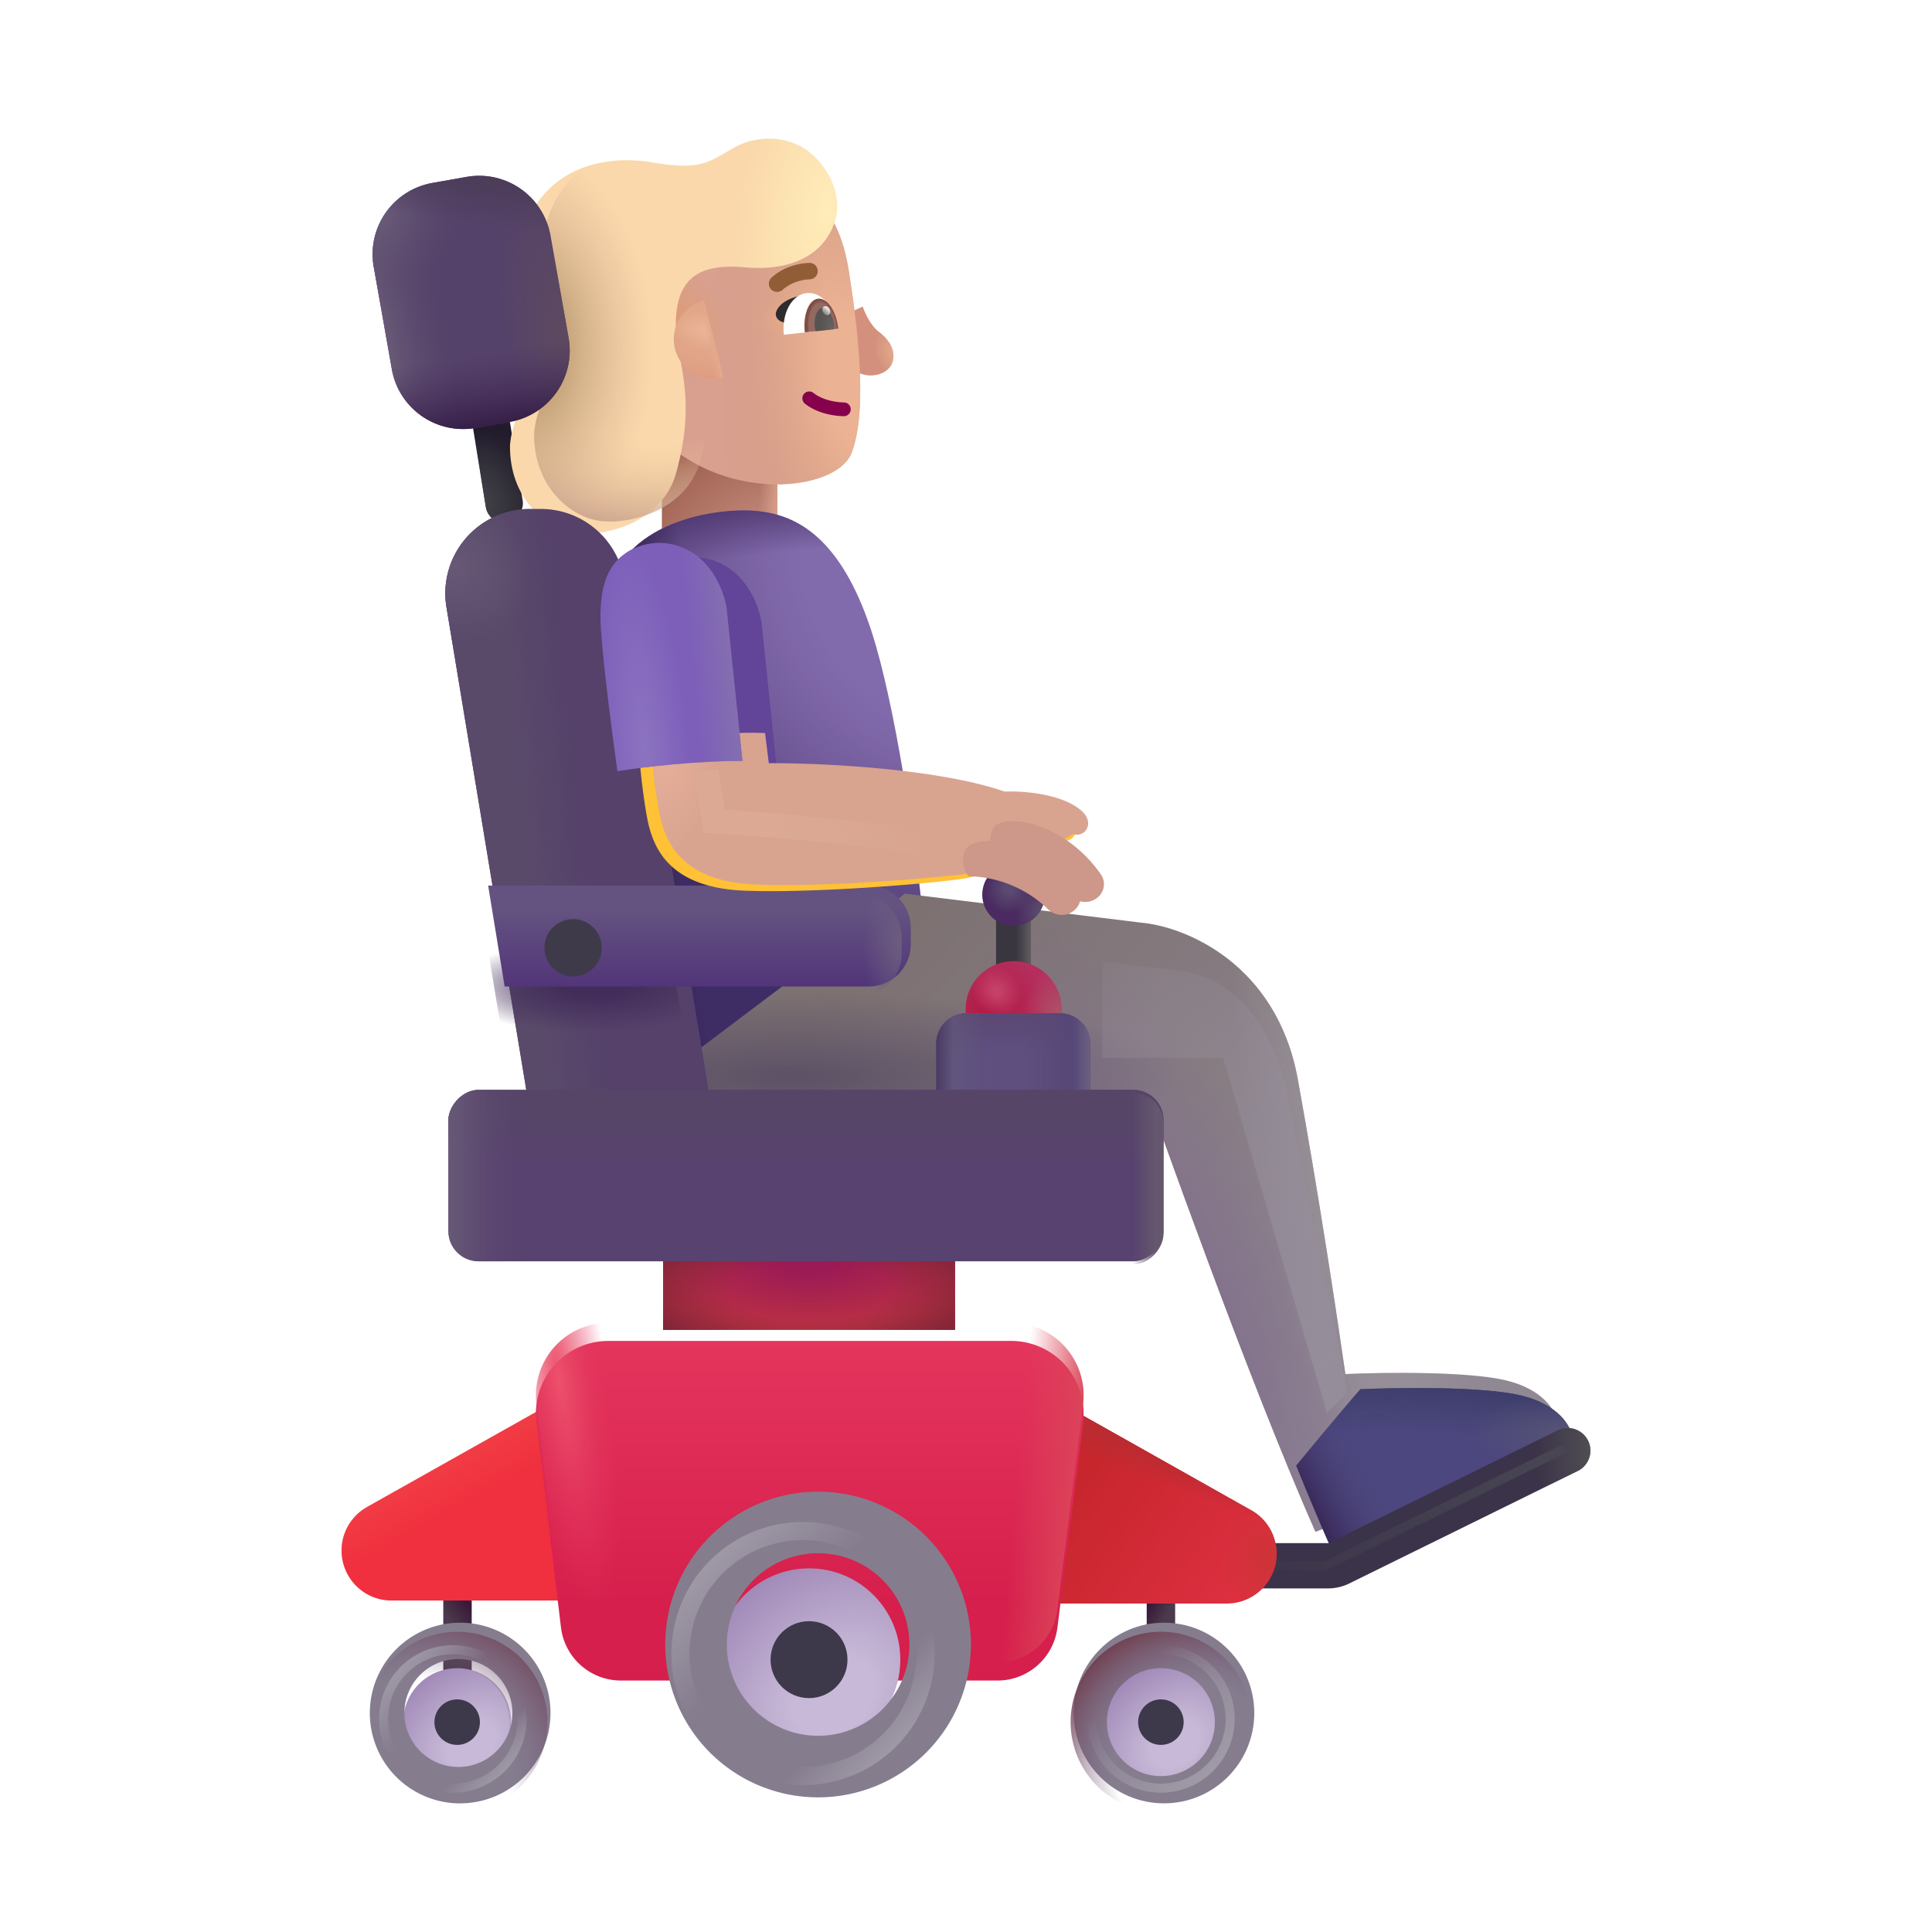 <svg xmlns="http://www.w3.org/2000/svg" width="1em" height="1em" viewBox="0 0 32 32"><g fill="none"><path fill="url(#IconifyId195ac99e25a590abd207595)" d="M0 0h1.914v2.752H0z" transform="matrix(-1 0 0 1 12.877 6.964)"/><path fill="url(#IconifyId195ac99e25a590abd207640)" d="M0 0h1.914v2.752H0z" transform="matrix(-1 0 0 1 12.877 6.964)"/><path fill="#826BAD" d="m15.27 15.027l-3.793 3.118l-1.44-8.172c.197-1.362 1.876-1.576 2.518-1.507c.643.068 1.37.437 1.876 1.978c.405 1.234.728 3.57.84 4.583"/><path fill="url(#IconifyId195ac99e25a590abd207596)" d="m15.27 15.027l-3.793 3.118l-1.44-8.172c.197-1.362 1.876-1.576 2.518-1.507c.643.068 1.37.437 1.876 1.978c.405 1.234.728 3.57.84 4.583"/><path fill="url(#IconifyId195ac99e25a590abd207597)" d="m15.27 15.027l-3.793 3.118l-1.44-8.172c.197-1.362 1.876-1.576 2.518-1.507c.643.068 1.37.437 1.876 1.978c.405 1.234.728 3.57.84 4.583"/><path fill="url(#IconifyId195ac99e25a590abd207641)" d="m15.27 15.027l-3.793 3.118l-1.44-8.172c.197-1.362 1.876-1.576 2.518-1.507c.643.068 1.37.437 1.876 1.978c.405 1.234.728 3.57.84 4.583"/><path fill="url(#IconifyId195ac99e25a590abd207598)" d="m15.27 15.027l-3.793 3.118l-1.44-8.172c.197-1.362 1.876-1.576 2.518-1.507c.643.068 1.37.437 1.876 1.978c.405 1.234.728 3.57.84 4.583"/><g filter="url(#IconifyId195ac99e25a590abd207674)"><path fill="url(#IconifyId195ac99e25a590abd207642)" d="m19.15 15.532l-3.913-.48l-4.531 3.426h8.582s1.636 4.634 2.75 7.144c1.096-.411 4-1.833 4-1.833c-.02-.163-.218-.526-.849-.677c-.63-.15-2.032-.131-2.655-.103c-.117-.825-.438-2.956-.788-4.882s-1.876-2.532-2.595-2.595"/><path fill="url(#IconifyId195ac99e25a590abd207599)" d="m19.15 15.532l-3.913-.48l-4.531 3.426h8.582s1.636 4.634 2.75 7.144c1.096-.411 4-1.833 4-1.833c-.02-.163-.218-.526-.849-.677c-.63-.15-2.032-.131-2.655-.103c-.117-.825-.438-2.956-.788-4.882s-1.876-2.532-2.595-2.595"/><path fill="url(#IconifyId195ac99e25a590abd207600)" d="m19.15 15.532l-3.913-.48l-4.531 3.426h8.582s1.636 4.634 2.75 7.144c1.096-.411 4-1.833 4-1.833c-.02-.163-.218-.526-.849-.677c-.63-.15-2.032-.131-2.655-.103c-.117-.825-.438-2.956-.788-4.882s-1.876-2.532-2.595-2.595"/><path fill="url(#IconifyId195ac99e25a590abd207601)" d="m19.15 15.532l-3.913-.48l-4.531 3.426h8.582s1.636 4.634 2.75 7.144c1.096-.411 4-1.833 4-1.833c-.02-.163-.218-.526-.849-.677c-.63-.15-2.032-.131-2.655-.103c-.117-.825-.438-2.956-.788-4.882s-1.876-2.532-2.595-2.595"/></g><path fill="#4C477E" d="M21.47 24.277c.196.484.389.942.567 1.345c1.097-.411 4-1.833 4-1.833c-.02-.163-.217-.526-.848-.677c-.63-.15-2.032-.131-2.655-.102c0-.006-.48.55-1.065 1.266"/><path fill="url(#IconifyId195ac99e25a590abd207602)" d="M21.47 24.277c.196.484.389.942.567 1.345c1.097-.411 4-1.833 4-1.833c-.02-.163-.217-.526-.848-.677c-.63-.15-2.032-.131-2.655-.102c0-.006-.48.55-1.065 1.266"/><path fill="url(#IconifyId195ac99e25a590abd207643)" d="M21.47 24.277c.196.484.389.942.567 1.345c1.097-.411 4-1.833 4-1.833c-.02-.163-.217-.526-.848-.677c-.63-.15-2.032-.131-2.655-.102c0-.006-.48.55-1.065 1.266"/><path fill="url(#IconifyId195ac99e25a590abd207603)" d="M21.47 24.277c.196.484.389.942.567 1.345c1.097-.411 4-1.833 4-1.833c-.02-.163-.217-.526-.848-.677c-.63-.15-2.032-.131-2.655-.102c0-.006-.48.55-1.065 1.266"/><path fill="url(#IconifyId195ac99e25a590abd207644)" d="M0 0h.578v1.285H0z" transform="matrix(-1 0 0 1 17.076 15.129)"/><path fill="url(#IconifyId195ac99e25a590abd207645)" d="M0 0h.471v1.492H0z" transform="matrix(-1 0 0 1 7.813 26.32)"/><path fill="url(#IconifyId195ac99e25a590abd207646)" d="M0 0h.471v1.492H0z" transform="matrix(-1 0 0 1 19.464 26.32)"/><g filter="url(#IconifyId195ac99e25a590abd207675)"><path fill="#3B3349" fill-rule="evenodd" d="M26.303 23.862a.375.375 0 0 0-.502-.171l-3.788 1.865l-.01.003h-1.427a.375.375 0 0 0 0 .75h1.426a.8.8 0 0 0 .343-.08l3.787-1.865a.375.375 0 0 0 .171-.502" clip-rule="evenodd"/><path fill="url(#IconifyId195ac99e25a590abd207604)" fill-rule="evenodd" d="M26.303 23.862a.375.375 0 0 0-.502-.171l-3.788 1.865l-.01.003h-1.427a.375.375 0 0 0 0 .75h1.426a.8.8 0 0 0 .343-.08l3.787-1.865a.375.375 0 0 0 .171-.502" clip-rule="evenodd"/></g><g filter="url(#IconifyId195ac99e25a590abd207676)"><path stroke="url(#IconifyId195ac99e25a590abd207647)" stroke-linecap="round" stroke-width=".15" d="m25.842 24.027l-3.89 1.907h-1.227"/></g><circle cx=".794" cy=".794" r=".794" fill="url(#IconifyId195ac99e25a590abd207605)" transform="matrix(-1 0 0 1 17.582 15.92)"/><circle cx=".794" cy=".794" r=".794" fill="url(#IconifyId195ac99e25a590abd207606)" transform="matrix(-1 0 0 1 17.582 15.92)"/><circle cx=".794" cy=".794" r=".794" fill="url(#IconifyId195ac99e25a590abd207607)" transform="matrix(-1 0 0 1 17.582 15.92)"/><circle cx=".518" cy=".518" r=".518" fill="#4A2A60" transform="matrix(-1 0 0 1 17.305 14.3)"/><circle cx=".518" cy=".518" r=".518" fill="url(#IconifyId195ac99e25a590abd207608)" transform="matrix(-1 0 0 1 17.305 14.3)"/><circle cx=".518" cy=".518" r=".518" fill="url(#IconifyId195ac99e25a590abd207609)" transform="matrix(-1 0 0 1 17.305 14.3)"/><g filter="url(#IconifyId195ac99e25a590abd207677)"><path fill="url(#IconifyId195ac99e25a590abd207648)" d="m20.72 25.161l-3.058-1.72l-.961 3.269h3.62a.827.827 0 0 0 .4-1.549"/><path fill="url(#IconifyId195ac99e25a590abd207610)" d="m20.72 25.161l-3.058-1.72l-.961 3.269h3.62a.827.827 0 0 0 .4-1.549"/><path fill="url(#IconifyId195ac99e25a590abd207649)" d="m20.72 25.161l-3.058-1.72l-.961 3.269h3.62a.827.827 0 0 0 .4-1.549"/></g><g filter="url(#IconifyId195ac99e25a590abd207678)"><path fill="#F0303E" d="m6.08 25.161l3.059-1.72l1.054 3.269H6.48a.827.827 0 0 1-.399-1.549"/><path fill="url(#IconifyId195ac99e25a590abd207650)" d="m6.08 25.161l3.059-1.72l1.054 3.269H6.48a.827.827 0 0 1-.399-1.549"/></g><path fill="#5E4F7F" d="M18.056 17.283a.5.5 0 0 0-.5-.5h-1.549a.5.5 0 0 0-.5.5v.82h2.548z"/><path fill="url(#IconifyId195ac99e25a590abd207651)" d="M18.056 17.283a.5.5 0 0 0-.5-.5h-1.549a.5.5 0 0 0-.5.5v.82h2.548z"/><path fill="url(#IconifyId195ac99e25a590abd207652)" d="M18.056 17.283a.5.5 0 0 0-.5-.5h-1.549a.5.5 0 0 0-.5.5v.82h2.548z"/><path fill="url(#IconifyId195ac99e25a590abd207653)" d="M18.056 17.283a.5.5 0 0 0-.5-.5h-1.549a.5.5 0 0 0-.5.5v.82h2.548z"/><path fill="url(#IconifyId195ac99e25a590abd207654)" d="M18.056 17.283a.5.5 0 0 0-.5-.5h-1.549a.5.5 0 0 0-.5.5v.82h2.548z"/><path fill="url(#IconifyId195ac99e25a590abd207655)" d="M18.056 17.283a.5.5 0 0 0-.5-.5h-1.549a.5.5 0 0 0-.5.5v.82h2.548z"/><rect width=".619" height="2.008" fill="url(#IconifyId195ac99e25a590abd207656)" rx=".31" transform="scale(-1 1)rotate(9.205 -45.333 -48.777)"/><rect width=".619" height="2.008" fill="url(#IconifyId195ac99e25a590abd207611)" rx=".31" transform="scale(-1 1)rotate(9.205 -45.333 -48.777)"/><path fill="url(#IconifyId195ac99e25a590abd207612)" d="M0 0h4.836v1.273H0z" transform="matrix(-1 0 0 1 15.819 20.754)"/><path fill="url(#IconifyId195ac99e25a590abd207613)" d="M0 0h4.836v1.273H0z" transform="matrix(-1 0 0 1 15.819 20.754)"/><path fill="url(#IconifyId195ac99e25a590abd207614)" d="M14.564 5.502c-.156-.117-.247-.344-.275-.424l-.175.08l.111 1.017c.208.102.496.02.558-.175c.053-.167-.024-.351-.219-.498"/><g filter="url(#IconifyId195ac99e25a590abd207679)"><path fill="url(#IconifyId195ac99e25a590abd207657)" d="M14.257 4.678c-.114-.721-.387-1.045-.509-1.135l-3.375.37l.256 2.867c.993 1.833 3.395 1.654 3.676.92c.281-.732.084-2.188-.048-3.022"/><path fill="url(#IconifyId195ac99e25a590abd207615)" d="M14.257 4.678c-.114-.721-.387-1.045-.509-1.135l-3.375.37l.256 2.867c.993 1.833 3.395 1.654 3.676.92c.281-.732.084-2.188-.048-3.022"/><path fill="url(#IconifyId195ac99e25a590abd207616)" d="M14.257 4.678c-.114-.721-.387-1.045-.509-1.135l-3.375.37l.256 2.867c.993 1.833 3.395 1.654 3.676.92c.281-.732.084-2.188-.048-3.022"/><path fill="url(#IconifyId195ac99e25a590abd207617)" d="M14.257 4.678c-.114-.721-.387-1.045-.509-1.135l-3.375.37l.256 2.867c.993 1.833 3.395 1.654 3.676.92c.281-.732.084-2.188-.048-3.022"/></g><g filter="url(#IconifyId195ac99e25a590abd207680)"><path fill="#FAD8AB" d="M14.232 3.448c.115-.388-.099-.761-.2-.886c-.399-.572-1.092-.536-1.47-.319c-.443.256-.57.38-1.349.248c-.78-.133-1.701.068-2.093.997c-.392.93.246 1.858.185 2.408c-.062.55-.4.64-.458 1.276c-.012.874.583 1.377 1.07 1.453c.488.075 1.449-.159 1.68-.985c.38-1.352-.042-1.926 0-2.588s.411-.889 1.133-.825c.85.076 1.349-.263 1.502-.779"/><path fill="url(#IconifyId195ac99e25a590abd207618)" d="M14.232 3.448c.115-.388-.099-.761-.2-.886c-.399-.572-1.092-.536-1.47-.319c-.443.256-.57.38-1.349.248c-.78-.133-1.701.068-2.093.997c-.392.93.246 1.858.185 2.408c-.062.55-.4.64-.458 1.276c-.012.874.583 1.377 1.07 1.453c.488.075 1.449-.159 1.68-.985c.38-1.352-.042-1.926 0-2.588s.411-.889 1.133-.825c.85.076 1.349-.263 1.502-.779"/></g><path fill="url(#IconifyId195ac99e25a590abd207619)" d="M14.232 3.448c.115-.388-.099-.761-.2-.886c-.399-.572-1.092-.536-1.47-.319c-.443.256-.57.38-1.349.248c-.78-.133-1.701.068-2.093.997c-.392.93.246 1.858.185 2.408c-.062.55-.4.64-.458 1.276c-.012.874.583 1.377 1.07 1.453c.488.075 1.449-.159 1.68-.985c.38-1.352-.042-1.926 0-2.588s.411-.889 1.133-.825c.85.076 1.349-.263 1.502-.779"/><path fill="url(#IconifyId195ac99e25a590abd207620)" d="M14.232 3.448c.115-.388-.099-.761-.2-.886c-.399-.572-1.092-.536-1.47-.319c-.443.256-.57.38-1.349.248c-.78-.133-1.701.068-2.093.997c-.392.93.246 1.858.185 2.408c-.062.55-.4.64-.458 1.276c-.012.874.583 1.377 1.07 1.453c.488.075 1.449-.159 1.68-.985c.38-1.352-.042-1.926 0-2.588s.411-.889 1.133-.825c.85.076 1.349-.263 1.502-.779"/><path fill="url(#IconifyId195ac99e25a590abd207621)" d="m11.983 6.257l-.323-1.282a.661.661 0 0 0 .323 1.282"/><path fill="url(#IconifyId195ac99e25a590abd207622)" d="m11.983 6.257l-.323-1.282a.661.661 0 0 0 .323 1.282"/><path fill="url(#IconifyId195ac99e25a590abd207658)" d="m11.983 6.257l-.323-1.282a.661.661 0 0 0 .323 1.282"/><path fill="#86004C" fill-rule="evenodd" d="M13.314 6.527c-.039.05-.03.12.019.16c.238.187.555.207.655.206a.114.114 0 0 0-.001-.227c-.086 0-.338-.02-.514-.158a.114.114 0 0 0-.159.019" clip-rule="evenodd"/><g filter="url(#IconifyId195ac99e25a590abd207681)"><path fill="#915D37" fill-rule="evenodd" d="M13.312 4.562a.7.7 0 0 1 .194-.035a.136.136 0 0 0 .004-.273a1 1 0 0 0-.28.048a.9.9 0 0 0-.352.197a.136.136 0 1 0 .185.2a.7.7 0 0 1 .249-.137" clip-rule="evenodd"/></g><path fill="#2F2C2D" d="M12.9 5.085c.105-.131.3-.18.383-.188l-.228.452c-.133.006-.287-.1-.155-.264"/><path fill="#fff" d="m13.877 5.446l-.894.098c-.038-.355.13-.663.377-.69s.479.238.517.592"/><path fill="url(#IconifyId195ac99e25a590abd207623)" d="M13.33 5.505v-.003c-.032-.29.067-.538.22-.555c.153-.016.302.205.334.494v.004z"/><path fill="url(#IconifyId195ac99e25a590abd207624)" d="m13.507 5.487l-.011-.065c-.019-.168.038-.312.125-.322c.088-.01.174.119.193.287l.003.066z"/><ellipse cx=".059" cy=".08" fill="url(#IconifyId195ac99e25a590abd207659)" rx=".059" ry=".08" transform="scale(-1 1)rotate(30.848 -15.993 -22.295)"/><g filter="url(#IconifyId195ac99e25a590abd207682)"><path fill="#55416A" d="M10.039 9.3a1.4 1.4 0 0 0-1.381-1.17h-.182a1.4 1.4 0 0 0-1.381 1.628l1.38 8.345h3.019z"/><path fill="url(#IconifyId195ac99e25a590abd207660)" d="M10.039 9.3a1.4 1.4 0 0 0-1.381-1.17h-.182a1.4 1.4 0 0 0-1.381 1.628l1.38 8.345h3.019z"/><path fill="url(#IconifyId195ac99e25a590abd207625)" d="M10.039 9.3a1.4 1.4 0 0 0-1.381-1.17h-.182a1.4 1.4 0 0 0-1.381 1.628l1.38 8.345h3.019z"/></g><path fill="url(#IconifyId195ac99e25a590abd207626)" d="M10.039 9.3a1.4 1.4 0 0 0-1.381-1.17h-.182a1.4 1.4 0 0 0-1.381 1.628l1.38 8.345h3.019z"/><g filter="url(#IconifyId195ac99e25a590abd207683)"><rect width="11.844" height="2.839" fill="#58426F" rx=".5" transform="matrix(-1 0 0 1 19.271 18.102)"/><rect width="11.844" height="2.839" fill="url(#IconifyId195ac99e25a590abd207661)" rx=".5" transform="matrix(-1 0 0 1 19.271 18.102)"/><rect width="11.844" height="2.839" fill="url(#IconifyId195ac99e25a590abd207662)" rx=".5" transform="matrix(-1 0 0 1 19.271 18.102)"/></g><rect width="11.844" height="2.839" fill="url(#IconifyId195ac99e25a590abd207663)" rx=".5" transform="matrix(-1 0 0 1 19.271 18.102)"/><g filter="url(#IconifyId195ac99e25a590abd207684)"><path fill="url(#IconifyId195ac99e25a590abd207664)" d="M14.935 15.518a.7.7 0 0 0-.7-.7h-6.3l.274 1.672h6.026a.7.7 0 0 0 .7-.7z"/></g><path fill="url(#IconifyId195ac99e25a590abd207627)" d="M14.935 15.518a.7.7 0 0 0-.7-.7h-6.3l.274 1.672h6.026a.7.7 0 0 0 .7-.7z"/><circle cx=".475" cy=".475" r=".475" fill="#3E3A4A" transform="matrix(-1 0 0 1 9.967 15.223)"/><g filter="url(#IconifyId195ac99e25a590abd207685)"><circle cx="1.496" cy="1.496" r="1.496" fill="#857D8E" transform="matrix(-1 0 0 1 20.725 27.027)"/></g><circle cx="1.496" cy="1.496" r="1.496" fill="url(#IconifyId195ac99e25a590abd207628)" transform="matrix(-1 0 0 1 20.725 27.027)"/><circle cx=".894" cy=".894" r=".894" fill="url(#IconifyId195ac99e25a590abd207629)" transform="matrix(-1 0 0 1 20.122 27.63)"/><circle cx=".894" cy=".894" r=".894" fill="url(#IconifyId195ac99e25a590abd207630)" transform="matrix(-1 0 0 1 8.466 27.63)"/><g filter="url(#IconifyId195ac99e25a590abd207686)"><path fill="#857D8E" fill-rule="evenodd" d="M7.572 30.02a1.496 1.496 0 1 1 0-2.993a1.496 1.496 0 0 1 0 2.992m0-.603a.894.894 0 1 1 0-1.787a.894.894 0 0 1 0 1.787" clip-rule="evenodd"/></g><path fill="url(#IconifyId195ac99e25a590abd207631)" fill-rule="evenodd" d="M7.572 30.02a1.496 1.496 0 1 1 0-2.993a1.496 1.496 0 0 1 0 2.992m0-.603a.894.894 0 1 1 0-1.787a.894.894 0 0 1 0 1.787" clip-rule="evenodd"/><g filter="url(#IconifyId195ac99e25a590abd207687)"><circle cx=".377" cy=".377" r=".377" fill="#3E384B" transform="matrix(-1 0 0 1 19.605 28.147)"/></g><g filter="url(#IconifyId195ac99e25a590abd207688)"><circle cx=".377" cy=".377" r=".377" fill="#3E384B" transform="matrix(-1 0 0 1 7.949 28.147)"/></g><g filter="url(#IconifyId195ac99e25a590abd207689)"><path fill="url(#IconifyId195ac99e25a590abd207665)" d="m17.514 26.66l.425-3.401a1.2 1.2 0 0 0-1.191-1.349h-6.672a1.2 1.2 0 0 0-1.191 1.343l.406 3.4a1 1 0 0 0 .993.882h6.237a1 1 0 0 0 .993-.876"/></g><path fill="url(#IconifyId195ac99e25a590abd207666)" d="m17.514 26.66l.425-3.401a1.2 1.2 0 0 0-1.191-1.349h-6.672a1.2 1.2 0 0 0-1.191 1.343l.406 3.4a1 1 0 0 0 .993.882h6.237a1 1 0 0 0 .993-.876"/><path fill="url(#IconifyId195ac99e25a590abd207632)" d="m17.514 26.66l.425-3.401a1.2 1.2 0 0 0-1.191-1.349h-6.672a1.2 1.2 0 0 0-1.191 1.343l.406 3.4a1 1 0 0 0 .993.882h6.237a1 1 0 0 0 .993-.876"/><circle cx="1.512" cy="1.512" r="1.512" fill="url(#IconifyId195ac99e25a590abd207633)" transform="matrix(-1 0 0 1 14.912 25.977)"/><g filter="url(#IconifyId195ac99e25a590abd207690)"><path fill="#857D8E" fill-rule="evenodd" d="M13.4 30.02a2.531 2.531 0 1 1 0-5.063a2.531 2.531 0 0 1 0 5.063m0-1.02a1.512 1.512 0 1 1 0-3.024a1.512 1.512 0 0 1 0 3.024" clip-rule="evenodd"/></g><g filter="url(#IconifyId195ac99e25a590abd207691)"><path stroke="url(#IconifyId195ac99e25a590abd207667)" stroke-width=".3" d="M13.3 29.417a2.029 2.029 0 1 1 0-4.058a2.029 2.029 0 0 1 0 4.058Z" clip-rule="evenodd"/></g><g filter="url(#IconifyId195ac99e25a590abd207692)"><path stroke="url(#IconifyId195ac99e25a590abd207668)" stroke-width=".15" d="M7.5 29.617a1.146 1.146 0 1 1 0-2.292a1.146 1.146 0 0 1 0 2.292Z" clip-rule="evenodd"/></g><g filter="url(#IconifyId195ac99e25a590abd207693)"><path fill="#624499" d="m12.614 10.314l.263 2.526c-.688 0-1.692.101-2.07.172c-.075-.522-.233-1.725-.274-2.355c-.052-.788.17-1.099.424-1.268c.154-.103.595-.3 1.083 0c.39.24.545.717.574.925"/></g><g filter="url(#IconifyId195ac99e25a590abd207694)"><path stroke="url(#IconifyId195ac99e25a590abd207669)" stroke-width=".15" d="M19.229 29.617a1.146 1.146 0 1 1 0-2.292a1.146 1.146 0 0 1 0 2.292Z" clip-rule="evenodd"/></g><g filter="url(#IconifyId195ac99e25a590abd207695)"><circle cx=".637" cy=".637" r=".637" fill="#3E384B" transform="matrix(-1 0 0 1 14.037 26.852)"/></g><g filter="url(#IconifyId195ac99e25a590abd207696)"><path fill="#FFC136" d="m12.534 12.942l-.062-.5a5.2 5.2 0 0 0-1.883.265c.01.164.05.597.125 1.016c.094.523.367 1.184 1.633 1.23c1.265.047 3.469-.152 3.726-.222a2 2 0 0 1 .532-.063l.968-.554c.196.07.375-.188.133-.391c-.325-.281-.979-.325-1.265-.312c-1.125-.388-3.073-.474-3.907-.47"/></g><g filter="url(#IconifyId195ac99e25a590abd207697)"><path fill="#D8A490" d="m12.534 12.942l-.062-.5a5.2 5.2 0 0 0-1.883.265c.01.164.05.597.125 1.016c.094.523.367 1.184 1.633 1.23c1.265.047 3.469-.152 3.726-.222a2 2 0 0 1 .532-.063l.968-.554c.196.07.375-.188.133-.391c-.325-.281-.979-.325-1.265-.312c-1.125-.388-3.073-.474-3.907-.47"/><path fill="url(#IconifyId195ac99e25a590abd207634)" d="m12.534 12.942l-.062-.5a5.2 5.2 0 0 0-1.883.265c.01.164.05.597.125 1.016c.094.523.367 1.184 1.633 1.23c1.265.047 3.469-.152 3.726-.222a2 2 0 0 1 .532-.063l.968-.554c.196.07.375-.188.133-.391c-.325-.281-.979-.325-1.265-.312c-1.125-.388-3.073-.474-3.907-.47"/></g><g filter="url(#IconifyId195ac99e25a590abd207698)"><path fill="#CD9789" d="M18.239 14.59c-.367-.533-.852-.754-1.057-.812c-.215-.083-.641-.138-.734.051a.43.43 0 0 0 .022.422c.643.083 1.02.403 1.261.675a.32.32 0 0 0 .44.046a.284.284 0 0 0 .068-.382"/></g><g filter="url(#IconifyId195ac99e25a590abd207699)"><path fill="#CD9789" d="M17.836 14.78c-.417-.495-.921-.668-1.13-.706c-.223-.062-.651-.075-.726.121a.43.43 0 0 0 .062.418a1.95 1.95 0 0 1 1.32.55a.32.32 0 0 0 .442.005a.284.284 0 0 0 .032-.387"/></g><path fill="#55426A" d="M9.118 3.902a1.2 1.2 0 0 0-1.391-.972l-.565.1a1.2 1.2 0 0 0-.972 1.39l.3 1.696a1.2 1.2 0 0 0 1.39.972l.565-.1a1.2 1.2 0 0 0 .973-1.39z"/><path fill="url(#IconifyId195ac99e25a590abd207635)" d="M9.118 3.902a1.2 1.2 0 0 0-1.391-.972l-.565.1a1.2 1.2 0 0 0-.972 1.39l.3 1.696a1.2 1.2 0 0 0 1.39.972l.565-.1a1.2 1.2 0 0 0 .973-1.39z"/><path fill="url(#IconifyId195ac99e25a590abd207670)" d="M9.118 3.902a1.2 1.2 0 0 0-1.391-.972l-.565.1a1.2 1.2 0 0 0-.972 1.39l.3 1.696a1.2 1.2 0 0 0 1.39.972l.565-.1a1.2 1.2 0 0 0 .973-1.39z"/><path fill="url(#IconifyId195ac99e25a590abd207671)" d="M9.118 3.902a1.2 1.2 0 0 0-1.391-.972l-.565.1a1.2 1.2 0 0 0-.972 1.39l.3 1.696a1.2 1.2 0 0 0 1.39.972l.565-.1a1.2 1.2 0 0 0 .973-1.39z"/><path fill="url(#IconifyId195ac99e25a590abd207636)" d="M9.118 3.902a1.2 1.2 0 0 0-1.391-.972l-.565.1a1.2 1.2 0 0 0-.972 1.39l.3 1.696a1.2 1.2 0 0 0 1.39.972l.565-.1a1.2 1.2 0 0 0 .973-1.39z"/><path fill="url(#IconifyId195ac99e25a590abd207637)" d="M9.118 3.902a1.2 1.2 0 0 0-1.391-.972l-.565.1a1.2 1.2 0 0 0-.972 1.39l.3 1.696a1.2 1.2 0 0 0 1.39.972l.565-.1a1.2 1.2 0 0 0 .973-1.39z"/><g filter="url(#IconifyId195ac99e25a590abd207700)"><path fill="url(#IconifyId195ac99e25a590abd207672)" d="m21.29 17.988l1.031 5.078l-.343.329l-1.72-5.875h-2v-1.594l1.282.156c1.125.125 1.636 1.323 1.75 1.906"/></g><g filter="url(#IconifyId195ac99e25a590abd207701)"><path fill="#7D5FBA" d="m12.334 10.076l.263 2.526c-.688 0-1.692.101-2.07.172c-.074-.523-.233-1.725-.274-2.355c-.052-.789.17-1.099.424-1.268c.154-.103.595-.3 1.083 0c.39.24.546.716.574.925"/><path fill="url(#IconifyId195ac99e25a590abd207673)" d="m12.334 10.076l.263 2.526c-.688 0-1.692.101-2.07.172c-.074-.523-.233-1.725-.274-2.355c-.052-.789.17-1.099.424-1.268c.154-.103.595-.3 1.083 0c.39.24.546.716.574.925"/><path fill="url(#IconifyId195ac99e25a590abd207638)" d="m12.334 10.076l.263 2.526c-.688 0-1.692.101-2.07.172c-.074-.523-.233-1.725-.274-2.355c-.052-.789.17-1.099.424-1.268c.154-.103.595-.3 1.083 0c.39.24.546.716.574.925"/></g><g filter="url(#IconifyId195ac99e25a590abd207702)"><path stroke="url(#IconifyId195ac99e25a590abd207639)" stroke-width=".4" d="M15.279 13.946c-.52-.078-1.94-.256-3.453-.344l-.125-.828"/></g><defs><radialGradient id="IconifyId195ac99e25a590abd207595" cx="0" cy="0" r="1" gradientTransform="matrix(2.237 -1.473 1.506 2.288 -.039 2.85)" gradientUnits="userSpaceOnUse"><stop offset=".535" stop-color="#BB8071"/><stop offset="1" stop-color="#9E6051"/><stop offset="1" stop-color="#9C5C4F"/></radialGradient><radialGradient id="IconifyId195ac99e25a590abd207596" cx="0" cy="0" r="1" gradientTransform="rotate(-100.143 11.893 1.354)scale(4.922 8.584)" gradientUnits="userSpaceOnUse"><stop offset=".829" stop-color="#4E3870" stop-opacity="0"/><stop offset="1" stop-color="#4E3870"/></radialGradient><radialGradient id="IconifyId195ac99e25a590abd207597" cx="0" cy="0" r="1" gradientTransform="matrix(-4.625 4.75 -5.309 -5.17 15.915 9.489)" gradientUnits="userSpaceOnUse"><stop offset=".367" stop-color="#664A85" stop-opacity="0"/><stop offset="1" stop-color="#3D2D64"/></radialGradient><radialGradient id="IconifyId195ac99e25a590abd207598" cx="0" cy="0" r="1" gradientTransform="matrix(1.279 .227 -.494 2.788 9.896 9.89)" gradientUnits="userSpaceOnUse"><stop stop-color="#25163E"/><stop offset="1" stop-color="#25163E" stop-opacity="0"/></radialGradient><radialGradient id="IconifyId195ac99e25a590abd207599" cx="0" cy="0" r="1" gradientTransform="matrix(2.125 -1 2.952 6.272 19.853 21.8)" gradientUnits="userSpaceOnUse"><stop stop-color="#816D8D"/><stop offset="1" stop-color="#816D8D" stop-opacity="0"/></radialGradient><radialGradient id="IconifyId195ac99e25a590abd207600" cx="0" cy="0" r="1" gradientTransform="matrix(0 -1.406 6.438 0 13.353 18.082)" gradientUnits="userSpaceOnUse"><stop stop-color="#5C5166"/><stop offset="1" stop-color="#5C5166" stop-opacity="0"/></radialGradient><radialGradient id="IconifyId195ac99e25a590abd207601" cx="0" cy="0" r="1" gradientTransform="matrix(-1.531 .313 -1.319 -6.463 22.634 19.676)" gradientUnits="userSpaceOnUse"><stop stop-color="#9D969D"/><stop stop-color="#9D969D"/><stop offset="1" stop-color="#9D969D" stop-opacity="0"/></radialGradient><radialGradient id="IconifyId195ac99e25a590abd207602" cx="0" cy="0" r="1" gradientTransform="matrix(.119 -1.824 6.038 .395 23.634 24.801)" gradientUnits="userSpaceOnUse"><stop offset=".584" stop-color="#3E3E6C" stop-opacity="0"/><stop offset="1" stop-color="#3E3E6C"/></radialGradient><radialGradient id="IconifyId195ac99e25a590abd207603" cx="0" cy="0" r="1" gradientTransform="matrix(-1.641 -.016 .006 -.605 25.93 23.723)" gradientUnits="userSpaceOnUse"><stop stop-color="#565476"/><stop offset="1" stop-color="#565476" stop-opacity="0"/></radialGradient><radialGradient id="IconifyId195ac99e25a590abd207604" cx="0" cy="0" r="1" gradientTransform="rotate(179.119 13.13 12.08)scale(1.016 2.266)" gradientUnits="userSpaceOnUse"><stop stop-color="#535154"/><stop offset="1" stop-color="#535154" stop-opacity="0"/></radialGradient><radialGradient id="IconifyId195ac99e25a590abd207605" cx="0" cy="0" r="1" gradientTransform="matrix(-.801 -.54 .535 -.794 1.17 .793)" gradientUnits="userSpaceOnUse"><stop stop-color="#B11943"/><stop offset="1" stop-color="#B52F5E"/></radialGradient><radialGradient id="IconifyId195ac99e25a590abd207606" cx="0" cy="0" r="1" gradientTransform="matrix(.273 -.336 .304 .248 1.076 .498)" gradientUnits="userSpaceOnUse"><stop offset=".133" stop-color="#C54169"/><stop offset="1" stop-color="#C54169" stop-opacity="0"/></radialGradient><radialGradient id="IconifyId195ac99e25a590abd207607" cx="0" cy="0" r="1" gradientTransform="matrix(.19 -.815 .575 .134 0 .944)" gradientUnits="userSpaceOnUse"><stop stop-color="#AB556A"/><stop offset="1" stop-color="#AB556A" stop-opacity="0"/></radialGradient><radialGradient id="IconifyId195ac99e25a590abd207608" cx="0" cy="0" r="1" gradientTransform="rotate(65.376 -.034 .67)scale(.413)" gradientUnits="userSpaceOnUse"><stop offset=".179" stop-color="#5A4A71"/><stop offset="1" stop-color="#5A4A71" stop-opacity="0"/></radialGradient><radialGradient id="IconifyId195ac99e25a590abd207609" cx="0" cy="0" r="1" gradientTransform="matrix(.414 -.125 .143 .472 .05 .79)" gradientUnits="userSpaceOnUse"><stop stop-color="#5E4E70"/><stop offset="1" stop-color="#5E4E70" stop-opacity="0"/></radialGradient><radialGradient id="IconifyId195ac99e25a590abd207610" cx="0" cy="0" r="1" gradientTransform="rotate(-158.199 13.01 10.954)scale(.757 .971)" gradientUnits="userSpaceOnUse"><stop stop-color="#CC3437"/><stop offset="1" stop-color="#CC3437" stop-opacity="0"/></radialGradient><radialGradient id="IconifyId195ac99e25a590abd207611" cx="0" cy="0" r="1" gradientTransform="rotate(-90.544 1.095 .493)scale(1.193 .677)" gradientUnits="userSpaceOnUse"><stop stop-color="#404047"/><stop offset="1" stop-color="#404047" stop-opacity="0"/></radialGradient><radialGradient id="IconifyId195ac99e25a590abd207612" cx="0" cy="0" r="1" gradientTransform="matrix(0 1.164 -2.98 0 2.418 .11)" gradientUnits="userSpaceOnUse"><stop offset=".161" stop-color="#9C1A55"/><stop offset="1" stop-color="#BB3143"/></radialGradient><radialGradient id="IconifyId195ac99e25a590abd207613" cx="0" cy="0" r="1" gradientTransform="matrix(0 1.363 -3.725 0 2.418 .637)" gradientUnits="userSpaceOnUse"><stop offset=".358" stop-color="#832538" stop-opacity="0"/><stop offset=".771" stop-color="#832538"/></radialGradient><radialGradient id="IconifyId195ac99e25a590abd207614" cx="0" cy="0" r="1" gradientTransform="matrix(-.415 .292 -.416 -.592 14.875 5.869)" gradientUnits="userSpaceOnUse"><stop offset=".101" stop-color="#E3AA8C"/><stop offset=".684" stop-color="#D3917D"/></radialGradient><radialGradient id="IconifyId195ac99e25a590abd207615" cx="0" cy="0" r="1" gradientTransform="matrix(.758 -.126 .153 .925 11.48 5.62)" gradientUnits="userSpaceOnUse"><stop offset=".156" stop-color="#DD9C79"/><stop offset="1" stop-color="#DD9C79" stop-opacity="0"/></radialGradient><radialGradient id="IconifyId195ac99e25a590abd207616" cx="0" cy="0" r="1" gradientTransform="matrix(-.513 -4.692 1.823 -.199 14.217 6.408)" gradientUnits="userSpaceOnUse"><stop offset=".219" stop-color="#ECB294"/><stop offset="1" stop-color="#DBA486" stop-opacity="0"/></radialGradient><radialGradient id="IconifyId195ac99e25a590abd207617" cx="0" cy="0" r="1" gradientTransform="rotate(83.762 3.634 10.176)scale(.355 .554)" gradientUnits="userSpaceOnUse"><stop offset=".155" stop-color="#E6AA86"/><stop offset="1" stop-color="#E6AA86" stop-opacity="0"/></radialGradient><radialGradient id="IconifyId195ac99e25a590abd207618" cx="0" cy="0" r="1" gradientTransform="matrix(-1.431 -.239 .511 -3.066 14.084 3.29)" gradientUnits="userSpaceOnUse"><stop stop-color="#FFECB8"/><stop offset="1" stop-color="#FFECB8" stop-opacity="0"/></radialGradient><radialGradient id="IconifyId195ac99e25a590abd207619" cx="0" cy="0" r="1" gradientTransform="matrix(-1.451 5.913 -4.612 -1.132 11.313 3.011)" gradientUnits="userSpaceOnUse"><stop offset=".715" stop-color="#F0C9A1" stop-opacity="0"/><stop offset=".967" stop-color="#C9A28C"/></radialGradient><radialGradient id="IconifyId195ac99e25a590abd207620" cx="0" cy="0" r="1" gradientTransform="matrix(2.125 -.062 .098 3.324 8.693 5.715)" gradientUnits="userSpaceOnUse"><stop offset=".288" stop-color="#C2A177"/><stop offset="1" stop-color="#DDB79A" stop-opacity="0"/></radialGradient><radialGradient id="IconifyId195ac99e25a590abd207621" cx="0" cy="0" r="1" gradientTransform="matrix(-.678 -.119 .058 -.331 11.76 5.483)" gradientUnits="userSpaceOnUse"><stop offset=".17" stop-color="#EBB497"/><stop offset="1" stop-color="#E1A587"/></radialGradient><radialGradient id="IconifyId195ac99e25a590abd207622" cx="0" cy="0" r="1" gradientTransform="matrix(-.088 1.089 -1.135 -.091 11.7 5.214)" gradientUnits="userSpaceOnUse"><stop offset=".556" stop-color="#E1A38B" stop-opacity="0"/><stop offset="1" stop-color="#DD9A7E"/></radialGradient><radialGradient id="IconifyId195ac99e25a590abd207623" cx="0" cy="0" r="1" gradientTransform="matrix(-.247 .027 -.052 -.48 13.625 5.453)" gradientUnits="userSpaceOnUse"><stop offset=".895" stop-color="#916A62"/><stop offset="1" stop-color="#824D44"/></radialGradient><radialGradient id="IconifyId195ac99e25a590abd207624" cx="0" cy="0" r="1" gradientTransform="rotate(173.757 6.74 3.104)scale(.227 .492)" gradientUnits="userSpaceOnUse"><stop stop-color="#666361"/><stop offset=".813" stop-color="#565352"/></radialGradient><radialGradient id="IconifyId195ac99e25a590abd207625" cx="0" cy="0" r="1" gradientTransform="rotate(34.992 -10.79 15.984)scale(1.348 1.157)" gradientUnits="userSpaceOnUse"><stop stop-color="#675876"/><stop offset="1" stop-color="#675876" stop-opacity="0"/></radialGradient><radialGradient id="IconifyId195ac99e25a590abd207626" cx="0" cy="0" r="1" gradientTransform="matrix(.014 .773 -2.388 .043 9.853 16.326)" gradientUnits="userSpaceOnUse"><stop offset=".208" stop-color="#422D5A"/><stop offset="1" stop-color="#422D5A" stop-opacity="0"/></radialGradient><radialGradient id="IconifyId195ac99e25a590abd207627" cx="0" cy="0" r="1" gradientTransform="rotate(-179.274 7.515 7.746)scale(.648 1.338)" gradientUnits="userSpaceOnUse"><stop offset=".032" stop-color="#6C5D7F"/><stop offset="1" stop-color="#6C5D7F" stop-opacity="0"/></radialGradient><radialGradient id="IconifyId195ac99e25a590abd207628" cx="0" cy="0" r="1" gradientTransform="matrix(1.719 -1.812 1.774 1.682 .89 2.258)" gradientUnits="userSpaceOnUse"><stop offset=".556" stop-color="#776287" stop-opacity="0"/><stop offset="1" stop-color="#71404F"/></radialGradient><radialGradient id="IconifyId195ac99e25a590abd207629" cx="0" cy="0" r="1" gradientTransform="rotate(-49.87 1.676 -.079)scale(1.462 1.87)" gradientUnits="userSpaceOnUse"><stop offset=".233" stop-color="#C7B9D7"/><stop offset="1" stop-color="#9C83B4"/></radialGradient><radialGradient id="IconifyId195ac99e25a590abd207630" cx="0" cy="0" r="1" gradientTransform="rotate(-49.87 1.676 -.079)scale(1.462 1.87)" gradientUnits="userSpaceOnUse"><stop offset=".233" stop-color="#C7B9D7"/><stop offset="1" stop-color="#9C83B4"/></radialGradient><radialGradient id="IconifyId195ac99e25a590abd207631" cx="0" cy="0" r="1" gradientTransform="rotate(-46.762 37.424 6.714)scale(2.874 2.812)" gradientUnits="userSpaceOnUse"><stop offset=".556" stop-color="#776287" stop-opacity="0"/><stop offset="1" stop-color="#71404F"/></radialGradient><radialGradient id="IconifyId195ac99e25a590abd207632" cx="0" cy="0" r="1" gradientTransform="matrix(.625 3.922 -.812 .129 9.256 22.832)" gradientUnits="userSpaceOnUse"><stop stop-color="#ED516C"/><stop offset="1" stop-color="#E2305A" stop-opacity="0"/></radialGradient><radialGradient id="IconifyId195ac99e25a590abd207633" cx="0" cy="0" r="1" gradientTransform="matrix(1.594 -1.891 2.42 2.04 1.11 2.121)" gradientUnits="userSpaceOnUse"><stop offset=".233" stop-color="#C7B9D7"/><stop offset="1" stop-color="#9C83B4"/></radialGradient><radialGradient id="IconifyId195ac99e25a590abd207634" cx="0" cy="0" r="1" gradientTransform="matrix(-.135 1.988 -.871 -.059 10.84 12.523)" gradientUnits="userSpaceOnUse"><stop offset=".238" stop-color="#E4AD98"/><stop offset="1" stop-color="#E4AD98" stop-opacity="0"/></radialGradient><radialGradient id="IconifyId195ac99e25a590abd207635" cx="0" cy="0" r="1" gradientTransform="rotate(-100.964 7.172 -.917)scale(3.239 1.023)" gradientUnits="userSpaceOnUse"><stop stop-color="#5E4A5E"/><stop offset="1" stop-color="#5E4A5E" stop-opacity="0"/></radialGradient><radialGradient id="IconifyId195ac99e25a590abd207636" cx="0" cy="0" r="1" gradientTransform="matrix(1.156 .875 -1.02 1.349 6.302 3.613)" gradientUnits="userSpaceOnUse"><stop stop-color="#695B77"/><stop offset="1" stop-color="#56426B" stop-opacity="0"/></radialGradient><radialGradient id="IconifyId195ac99e25a590abd207637" cx="0" cy="0" r="1" gradientTransform="rotate(97.765 2.887 4.946)scale(1.041 3.796)" gradientUnits="userSpaceOnUse"><stop offset=".167" stop-color="#4B3C57"/><stop offset="1" stop-color="#4B3C57" stop-opacity="0"/></radialGradient><radialGradient id="IconifyId195ac99e25a590abd207638" cx="0" cy="0" r="1" gradientTransform="matrix(-.312 -3.432 .73 -.066 10.976 12.424)" gradientUnits="userSpaceOnUse"><stop stop-color="#8C73C0"/><stop offset="1" stop-color="#8C73C0" stop-opacity="0"/></radialGradient><radialGradient id="IconifyId195ac99e25a590abd207639" cx="0" cy="0" r="1" gradientTransform="matrix(3.399 -.859 2.624 10.378 11.7 13.633)" gradientUnits="userSpaceOnUse"><stop offset=".271" stop-color="#DCAA94"/><stop offset="1" stop-color="#DCAA94" stop-opacity="0"/></radialGradient><linearGradient id="IconifyId195ac99e25a590abd207640" x1="-.012" x2=".356" y1="2.264" y2="2.243" gradientUnits="userSpaceOnUse"><stop stop-color="#DCA48D"/><stop offset="1" stop-color="#DCA48D" stop-opacity="0"/></linearGradient><linearGradient id="IconifyId195ac99e25a590abd207641" x1="10.93" x2="11.676" y1="16.945" y2="16.831" gradientUnits="userSpaceOnUse"><stop stop-color="#312058"/><stop offset="1" stop-color="#312058" stop-opacity="0"/></linearGradient><linearGradient id="IconifyId195ac99e25a590abd207642" x1="14.04" x2="22.165" y1="16.832" y2="24.145" gradientUnits="userSpaceOnUse"><stop stop-color="#7D7172"/><stop offset="1" stop-color="#908893"/></linearGradient><linearGradient id="IconifyId195ac99e25a590abd207643" x1="21.689" x2="22.868" y1="25.309" y2="24.692" gradientUnits="userSpaceOnUse"><stop stop-color="#321D4A"/><stop offset="1" stop-color="#4D487F" stop-opacity="0"/></linearGradient><linearGradient id="IconifyId195ac99e25a590abd207644" x1="-.102" x2=".498" y1=".507" y2=".507" gradientUnits="userSpaceOnUse"><stop stop-color="#746E6D"/><stop offset=".573" stop-color="#393640"/></linearGradient><linearGradient id="IconifyId195ac99e25a590abd207645" x1=".471" x2="0" y1=".684" y2=".34" gradientUnits="userSpaceOnUse"><stop offset=".323" stop-color="#4A3A4C"/><stop offset="1" stop-color="#3A183A"/></linearGradient><linearGradient id="IconifyId195ac99e25a590abd207646" x1=".052" x2=".513" y1=".676" y2=".426" gradientUnits="userSpaceOnUse"><stop offset=".385" stop-color="#4A3A4C"/><stop offset="1" stop-color="#3A183A"/></linearGradient><linearGradient id="IconifyId195ac99e25a590abd207647" x1="25.748" x2="20.396" y1="24.176" y2="26.449" gradientUnits="userSpaceOnUse"><stop stop-color="#474652"/><stop offset="1" stop-color="#474652" stop-opacity="0"/></linearGradient><linearGradient id="IconifyId195ac99e25a590abd207648" x1="20.506" x2="17.849" y1="26.582" y2="24.676" gradientUnits="userSpaceOnUse"><stop stop-color="#DD2F40"/><stop offset="1" stop-color="#C7262D"/></linearGradient><linearGradient id="IconifyId195ac99e25a590abd207649" x1="19.209" x2="19.037" y1="24.207" y2="24.676" gradientUnits="userSpaceOnUse"><stop stop-color="#B92C31"/><stop offset="1" stop-color="#B92C31" stop-opacity="0"/></linearGradient><linearGradient id="IconifyId195ac99e25a590abd207650" x1="7.224" x2="7.724" y1="24.176" y2="25.076" gradientUnits="userSpaceOnUse"><stop stop-color="#F24147"/><stop offset="1" stop-color="#F24147" stop-opacity="0"/></linearGradient><linearGradient id="IconifyId195ac99e25a590abd207651" x1="16.781" x2="16.781" y1="16.783" y2="17.443" gradientUnits="userSpaceOnUse"><stop offset=".077" stop-color="#5B4874"/><stop offset="1" stop-color="#5B4874" stop-opacity="0"/></linearGradient><linearGradient id="IconifyId195ac99e25a590abd207652" x1="18.055" x2="16.976" y1="17.896" y2="17.896" gradientUnits="userSpaceOnUse"><stop offset=".326" stop-color="#564778"/><stop offset="1" stop-color="#5B4874" stop-opacity="0"/></linearGradient><linearGradient id="IconifyId195ac99e25a590abd207653" x1="15.507" x2="16.325" y1="18.102" y2="18.102" gradientUnits="userSpaceOnUse"><stop stop-color="#64597C"/><stop offset="1" stop-color="#64597C" stop-opacity="0"/></linearGradient><linearGradient id="IconifyId195ac99e25a590abd207654" x1="15.507" x2="15.794" y1="18.102" y2="18.102" gradientUnits="userSpaceOnUse"><stop stop-color="#483962"/><stop offset="1" stop-color="#483962" stop-opacity="0"/></linearGradient><linearGradient id="IconifyId195ac99e25a590abd207655" x1="18.055" x2="17.764" y1="17.844" y2="17.844" gradientUnits="userSpaceOnUse"><stop stop-color="#6B6080"/><stop offset="1" stop-color="#6B6080" stop-opacity="0"/></linearGradient><linearGradient id="IconifyId195ac99e25a590abd207656" x1=".298" x2=".287" y1=".432" y2="1.637" gradientUnits="userSpaceOnUse"><stop stop-color="#211B2C"/><stop offset="1" stop-color="#2B2731"/></linearGradient><linearGradient id="IconifyId195ac99e25a590abd207657" x1="11.836" x2="14.441" y1="6.261" y2="6.133" gradientUnits="userSpaceOnUse"><stop stop-color="#D9A08F"/><stop offset="1" stop-color="#D39C87"/></linearGradient><linearGradient id="IconifyId195ac99e25a590abd207658" x1="11.816" x2="11.683" y1="5.539" y2="5.565" gradientUnits="userSpaceOnUse"><stop stop-color="#E5A88D"/><stop offset="1" stop-color="#E4A88B" stop-opacity="0"/></linearGradient><linearGradient id="IconifyId195ac99e25a590abd207659" x1="-.006" x2=".163" y1=".045" y2=".1" gradientUnits="userSpaceOnUse"><stop stop-color="#fff"/><stop offset="1" stop-color="#fff" stop-opacity="0"/></linearGradient><linearGradient id="IconifyId195ac99e25a590abd207660" x1="8.072" x2="9.784" y1="17.334" y2="17.169" gradientUnits="userSpaceOnUse"><stop offset=".357" stop-color="#5A4A6A"/><stop offset="1" stop-color="#5A4A6A" stop-opacity="0"/></linearGradient><linearGradient id="IconifyId195ac99e25a590abd207661" x1="5.922" x2="5.922" y1=".23" y2="1.23" gradientUnits="userSpaceOnUse"><stop offset=".219" stop-color="#574568"/><stop offset="1" stop-color="#574568" stop-opacity="0"/></linearGradient><linearGradient id="IconifyId195ac99e25a590abd207662" x1="11.844" x2="10.547" y1="1.42" y2="1.42" gradientUnits="userSpaceOnUse"><stop stop-color="#685977"/><stop offset="1" stop-color="#58426E" stop-opacity="0"/></linearGradient><linearGradient id="IconifyId195ac99e25a590abd207663" x1="0" x2=".516" y1="1.55" y2="1.55" gradientUnits="userSpaceOnUse"><stop offset=".255" stop-color="#64576E"/><stop offset="1" stop-color="#64576E" stop-opacity="0"/></linearGradient><linearGradient id="IconifyId195ac99e25a590abd207664" x1="11.435" x2="11.435" y1="15.021" y2="16.49" gradientUnits="userSpaceOnUse"><stop offset=".116" stop-color="#645381"/><stop offset="1" stop-color="#523579"/></linearGradient><linearGradient id="IconifyId195ac99e25a590abd207665" x1="13.412" x2="13.412" y1="21.91" y2="27.707" gradientUnits="userSpaceOnUse"><stop stop-color="#E4355D"/><stop offset=".752" stop-color="#D61F4C"/></linearGradient><linearGradient id="IconifyId195ac99e25a590abd207666" x1="17.756" x2="16.756" y1="25.551" y2="25.457" gradientUnits="userSpaceOnUse"><stop stop-color="#DB4459"/><stop offset="1" stop-color="#DB4459" stop-opacity="0"/></linearGradient><linearGradient id="IconifyId195ac99e25a590abd207667" x1="11.795" x2="14.977" y1="25.716" y2="28.852" gradientUnits="userSpaceOnUse"><stop stop-color="#A09AA7"/><stop offset=".37" stop-color="#A09AA7" stop-opacity="0"/><stop offset=".778" stop-color="#A09AA7" stop-opacity="0"/><stop offset="1" stop-color="#A09AA7"/></linearGradient><linearGradient id="IconifyId195ac99e25a590abd207668" x1="6.649" x2="8.447" y1="27.526" y2="29.298" gradientUnits="userSpaceOnUse"><stop stop-color="#A09AA7"/><stop offset=".37" stop-color="#A09AA7" stop-opacity="0"/><stop offset=".778" stop-color="#A09AA7" stop-opacity="0"/><stop offset="1" stop-color="#A09AA7"/></linearGradient><linearGradient id="IconifyId195ac99e25a590abd207669" x1="20.499" x2="19.015" y1="28.91" y2="27.473" gradientUnits="userSpaceOnUse"><stop stop-color="#A09AA7"/><stop offset="1" stop-color="#A09AA7" stop-opacity="0"/></linearGradient><linearGradient id="IconifyId195ac99e25a590abd207670" x1="6.427" x2="7.631" y1="6.02" y2="5.785" gradientUnits="userSpaceOnUse"><stop stop-color="#6A5C77"/><stop offset="1" stop-color="#55426A" stop-opacity="0"/></linearGradient><linearGradient id="IconifyId195ac99e25a590abd207671" x1="8.193" x2="8.006" y1="7.107" y2="5.832" gradientUnits="userSpaceOnUse"><stop stop-color="#321C43"/><stop offset="1" stop-color="#492F60" stop-opacity="0"/></linearGradient><linearGradient id="IconifyId195ac99e25a590abd207672" x1="21.978" x2="17.228" y1="23.051" y2="14.645" gradientUnits="userSpaceOnUse"><stop offset=".047" stop-color="#958D9A"/><stop offset="1" stop-color="#958D9A" stop-opacity="0"/></linearGradient><linearGradient id="IconifyId195ac99e25a590abd207673" x1="12.597" x2="11.834" y1="11.439" y2="11.517" gradientUnits="userSpaceOnUse"><stop offset=".184" stop-color="#846EAF"/><stop offset="1" stop-color="#846EAF" stop-opacity="0"/></linearGradient><filter id="IconifyId195ac99e25a590abd207674" width="15.582" height="10.819" x="10.456" y="14.802" color-interpolation-filters="sRGB" filterUnits="userSpaceOnUse"><feFlood flood-opacity="0" result="BackgroundImageFix"/><feBlend in="SourceGraphic" in2="BackgroundImageFix" result="shape"/><feColorMatrix in="SourceAlpha" result="hardAlpha" values="0 0 0 0 0 0 0 0 0 0 0 0 0 0 0 0 0 0 127 0"/><feOffset dx="-.25" dy="-.25"/><feGaussianBlur stdDeviation=".5"/><feComposite in2="hardAlpha" k2="-1" k3="1" operator="arithmetic"/><feColorMatrix values="0 0 0 0 0.31 0 0 0 0 0.224 0 0 0 0 0.325 0 0 0 1 0"/><feBlend in2="shape" result="effect1_innerShadow_2_5291"/></filter><filter id="IconifyId195ac99e25a590abd207675" width="6.441" height="2.956" x="20.051" y="23.502" color-interpolation-filters="sRGB" filterUnits="userSpaceOnUse"><feFlood flood-opacity="0" result="BackgroundImageFix"/><feBlend in="SourceGraphic" in2="BackgroundImageFix" result="shape"/><feColorMatrix in="SourceAlpha" result="hardAlpha" values="0 0 0 0 0 0 0 0 0 0 0 0 0 0 0 0 0 0 127 0"/><feOffset dx=".15" dy="-.15"/><feGaussianBlur stdDeviation=".075"/><feComposite in2="hardAlpha" k2="-1" k3="1" operator="arithmetic"/><feColorMatrix values="0 0 0 0 0.204 0 0 0 0 0.133 0 0 0 0 0.286 0 0 0 1 0"/><feBlend in2="shape" result="effect1_innerShadow_2_5291"/><feColorMatrix in="SourceAlpha" result="hardAlpha" values="0 0 0 0 0 0 0 0 0 0 0 0 0 0 0 0 0 0 127 0"/><feOffset dx="-.15" dy=".15"/><feGaussianBlur stdDeviation=".075"/><feComposite in2="hardAlpha" k2="-1" k3="1" operator="arithmetic"/><feColorMatrix values="0 0 0 0 0.149 0 0 0 0 0.149 0 0 0 0 0.196 0 0 0 1 0"/><feBlend in2="effect1_innerShadow_2_5291" result="effect2_innerShadow_2_5291"/></filter><filter id="IconifyId195ac99e25a590abd207676" width="5.567" height="2.356" x="20.5" y="23.802" color-interpolation-filters="sRGB" filterUnits="userSpaceOnUse"><feFlood flood-opacity="0" result="BackgroundImageFix"/><feBlend in="SourceGraphic" in2="BackgroundImageFix" result="shape"/><feGaussianBlur result="effect1_foregroundBlur_2_5291" stdDeviation=".075"/></filter><filter id="IconifyId195ac99e25a590abd207677" width="4.441" height="3.418" x="16.701" y="23.291" color-interpolation-filters="sRGB" filterUnits="userSpaceOnUse"><feFlood flood-opacity="0" result="BackgroundImageFix"/><feBlend in="SourceGraphic" in2="BackgroundImageFix" result="shape"/><feColorMatrix in="SourceAlpha" result="hardAlpha" values="0 0 0 0 0 0 0 0 0 0 0 0 0 0 0 0 0 0 127 0"/><feOffset dy="-.15"/><feGaussianBlur stdDeviation=".15"/><feComposite in2="hardAlpha" k2="-1" k3="1" operator="arithmetic"/><feColorMatrix values="0 0 0 0 0.749 0 0 0 0 0.11 0 0 0 0 0.275 0 0 0 1 0"/><feBlend in2="shape" result="effect1_innerShadow_2_5291"/></filter><filter id="IconifyId195ac99e25a590abd207678" width="4.535" height="3.468" x="5.658" y="23.241" color-interpolation-filters="sRGB" filterUnits="userSpaceOnUse"><feFlood flood-opacity="0" result="BackgroundImageFix"/><feBlend in="SourceGraphic" in2="BackgroundImageFix" result="shape"/><feColorMatrix in="SourceAlpha" result="hardAlpha" values="0 0 0 0 0 0 0 0 0 0 0 0 0 0 0 0 0 0 127 0"/><feOffset dy="-.2"/><feGaussianBlur stdDeviation=".375"/><feComposite in2="hardAlpha" k2="-1" k3="1" operator="arithmetic"/><feColorMatrix values="0 0 0 0 0.765 0 0 0 0 0.145 0 0 0 0 0.302 0 0 0 1 0"/><feBlend in2="shape" result="effect1_innerShadow_2_5291"/></filter><filter id="IconifyId195ac99e25a590abd207679" width="4.276" height="4.88" x="10.173" y="3.343" color-interpolation-filters="sRGB" filterUnits="userSpaceOnUse"><feFlood flood-opacity="0" result="BackgroundImageFix"/><feBlend in="SourceGraphic" in2="BackgroundImageFix" result="shape"/><feColorMatrix in="SourceAlpha" result="hardAlpha" values="0 0 0 0 0 0 0 0 0 0 0 0 0 0 0 0 0 0 127 0"/><feOffset dx="-.2" dy="-.2"/><feGaussianBlur stdDeviation=".5"/><feComposite in2="hardAlpha" k2="-1" k3="1" operator="arithmetic"/><feColorMatrix values="0 0 0 0 0.847 0 0 0 0 0.522 0 0 0 0 0.447 0 0 0 1 0"/><feBlend in2="shape" result="effect1_innerShadow_2_5291"/></filter><filter id="IconifyId195ac99e25a590abd207680" width="5.818" height="7.141" x="8.447" y="1.897" color-interpolation-filters="sRGB" filterUnits="userSpaceOnUse"><feFlood flood-opacity="0" result="BackgroundImageFix"/><feBlend in="SourceGraphic" in2="BackgroundImageFix" result="shape"/><feColorMatrix in="SourceAlpha" result="hardAlpha" values="0 0 0 0 0 0 0 0 0 0 0 0 0 0 0 0 0 0 127 0"/><feOffset dx="-.4" dy=".4"/><feGaussianBlur stdDeviation=".3"/><feComposite in2="hardAlpha" k2="-1" k3="1" operator="arithmetic"/><feColorMatrix values="0 0 0 0 1 0 0 0 0 0.973 0 0 0 0 0.737 0 0 0 1 0"/><feBlend in2="shape" result="effect1_innerShadow_2_5291"/><feColorMatrix in="SourceAlpha" result="hardAlpha" values="0 0 0 0 0 0 0 0 0 0 0 0 0 0 0 0 0 0 127 0"/><feOffset dy="-.2"/><feGaussianBlur stdDeviation=".25"/><feComposite in2="hardAlpha" k2="-1" k3="1" operator="arithmetic"/><feColorMatrix values="0 0 0 0 0.957 0 0 0 0 0.788 0 0 0 0 0.631 0 0 0 1 0"/><feBlend in2="effect1_innerShadow_2_5291" result="effect2_innerShadow_2_5291"/></filter><filter id="IconifyId195ac99e25a590abd207681" width=".91" height=".581" x="12.734" y="4.254" color-interpolation-filters="sRGB" filterUnits="userSpaceOnUse"><feFlood flood-opacity="0" result="BackgroundImageFix"/><feBlend in="SourceGraphic" in2="BackgroundImageFix" result="shape"/><feColorMatrix in="SourceAlpha" result="hardAlpha" values="0 0 0 0 0 0 0 0 0 0 0 0 0 0 0 0 0 0 127 0"/><feOffset dx="-.1" dy=".1"/><feGaussianBlur stdDeviation=".1"/><feComposite in2="hardAlpha" k2="-1" k3="1" operator="arithmetic"/><feColorMatrix values="0 0 0 0 0.471 0 0 0 0 0.271 0 0 0 0 0.165 0 0 0 1 0"/><feBlend in2="shape" result="effect1_innerShadow_2_5291"/></filter><filter id="IconifyId195ac99e25a590abd207682" width="4.718" height="10.273" x="7.076" y="8.129" color-interpolation-filters="sRGB" filterUnits="userSpaceOnUse"><feFlood flood-opacity="0" result="BackgroundImageFix"/><feBlend in="SourceGraphic" in2="BackgroundImageFix" result="shape"/><feColorMatrix in="SourceAlpha" result="hardAlpha" values="0 0 0 0 0 0 0 0 0 0 0 0 0 0 0 0 0 0 127 0"/><feOffset dx=".3" dy=".3"/><feGaussianBlur stdDeviation=".5"/><feComposite in2="hardAlpha" k2="-1" k3="1" operator="arithmetic"/><feColorMatrix values="0 0 0 0 0.255 0 0 0 0 0.145 0 0 0 0 0.224 0 0 0 1 0"/><feBlend in2="shape" result="effect1_innerShadow_2_5291"/></filter><filter id="IconifyId195ac99e25a590abd207683" width="11.844" height="3.289" x="7.427" y="17.852" color-interpolation-filters="sRGB" filterUnits="userSpaceOnUse"><feFlood flood-opacity="0" result="BackgroundImageFix"/><feBlend in="SourceGraphic" in2="BackgroundImageFix" result="shape"/><feColorMatrix in="SourceAlpha" result="hardAlpha" values="0 0 0 0 0 0 0 0 0 0 0 0 0 0 0 0 0 0 127 0"/><feOffset dy="-.25"/><feGaussianBlur stdDeviation=".25"/><feComposite in2="hardAlpha" k2="-1" k3="1" operator="arithmetic"/><feColorMatrix values="0 0 0 0 0.294 0 0 0 0 0.133 0 0 0 0 0.357 0 0 0 1 0"/><feBlend in2="shape" result="effect1_innerShadow_2_5291"/><feColorMatrix in="SourceAlpha" result="hardAlpha" values="0 0 0 0 0 0 0 0 0 0 0 0 0 0 0 0 0 0 127 0"/><feOffset dy=".2"/><feGaussianBlur stdDeviation=".15"/><feComposite in2="hardAlpha" k2="-1" k3="1" operator="arithmetic"/><feColorMatrix values="0 0 0 0 0.278 0 0 0 0 0.184 0 0 0 0 0.318 0 0 0 1 0"/><feBlend in2="effect1_innerShadow_2_5291" result="effect2_innerShadow_2_5291"/></filter><filter id="IconifyId195ac99e25a590abd207684" width="7.15" height="1.822" x="7.935" y="14.668" color-interpolation-filters="sRGB" filterUnits="userSpaceOnUse"><feFlood flood-opacity="0" result="BackgroundImageFix"/><feBlend in="SourceGraphic" in2="BackgroundImageFix" result="shape"/><feColorMatrix in="SourceAlpha" result="hardAlpha" values="0 0 0 0 0 0 0 0 0 0 0 0 0 0 0 0 0 0 127 0"/><feOffset dx=".15" dy="-.15"/><feGaussianBlur stdDeviation=".25"/><feComposite in2="hardAlpha" k2="-1" k3="1" operator="arithmetic"/><feColorMatrix values="0 0 0 0 0.231 0 0 0 0 0.137 0 0 0 0 0.373 0 0 0 1 0"/><feBlend in2="shape" result="effect1_innerShadow_2_5291"/></filter><filter id="IconifyId195ac99e25a590abd207685" width="3.042" height="3.242" x="17.733" y="26.827" color-interpolation-filters="sRGB" filterUnits="userSpaceOnUse"><feFlood flood-opacity="0" result="BackgroundImageFix"/><feBlend in="SourceGraphic" in2="BackgroundImageFix" result="shape"/><feColorMatrix in="SourceAlpha" result="hardAlpha" values="0 0 0 0 0 0 0 0 0 0 0 0 0 0 0 0 0 0 127 0"/><feOffset dy="-.2"/><feGaussianBlur stdDeviation=".2"/><feComposite in2="hardAlpha" k2="-1" k3="1" operator="arithmetic"/><feColorMatrix values="0 0 0 0 0.467 0 0 0 0 0.337 0 0 0 0 0.588 0 0 0 1 0"/><feBlend in2="shape" result="effect1_innerShadow_2_5291"/><feColorMatrix in="SourceAlpha" result="hardAlpha" values="0 0 0 0 0 0 0 0 0 0 0 0 0 0 0 0 0 0 127 0"/><feOffset dx=".05" dy=".05"/><feGaussianBlur stdDeviation=".05"/><feComposite in2="hardAlpha" k2="-1" k3="1" operator="arithmetic"/><feColorMatrix values="0 0 0 0 0.537 0 0 0 0 0.494 0 0 0 0 0.533 0 0 0 1 0"/><feBlend in2="effect1_innerShadow_2_5291" result="effect2_innerShadow_2_5291"/></filter><filter id="IconifyId195ac99e25a590abd207686" width="3.042" height="3.242" x="6.076" y="26.827" color-interpolation-filters="sRGB" filterUnits="userSpaceOnUse"><feFlood flood-opacity="0" result="BackgroundImageFix"/><feBlend in="SourceGraphic" in2="BackgroundImageFix" result="shape"/><feColorMatrix in="SourceAlpha" result="hardAlpha" values="0 0 0 0 0 0 0 0 0 0 0 0 0 0 0 0 0 0 127 0"/><feOffset dy="-.2"/><feGaussianBlur stdDeviation=".2"/><feComposite in2="hardAlpha" k2="-1" k3="1" operator="arithmetic"/><feColorMatrix values="0 0 0 0 0.467 0 0 0 0 0.337 0 0 0 0 0.588 0 0 0 1 0"/><feBlend in2="shape" result="effect1_innerShadow_2_5291"/><feColorMatrix in="SourceAlpha" result="hardAlpha" values="0 0 0 0 0 0 0 0 0 0 0 0 0 0 0 0 0 0 127 0"/><feOffset dx=".05" dy=".05"/><feGaussianBlur stdDeviation=".05"/><feComposite in2="hardAlpha" k2="-1" k3="1" operator="arithmetic"/><feColorMatrix values="0 0 0 0 0.537 0 0 0 0 0.494 0 0 0 0 0.533 0 0 0 1 0"/><feBlend in2="effect1_innerShadow_2_5291" result="effect2_innerShadow_2_5291"/></filter><filter id="IconifyId195ac99e25a590abd207687" width=".953" height=".953" x="18.752" y="28.047" color-interpolation-filters="sRGB" filterUnits="userSpaceOnUse"><feFlood flood-opacity="0" result="BackgroundImageFix"/><feBlend in="SourceGraphic" in2="BackgroundImageFix" result="shape"/><feColorMatrix in="SourceAlpha" result="hardAlpha" values="0 0 0 0 0 0 0 0 0 0 0 0 0 0 0 0 0 0 127 0"/><feOffset dx=".1" dy="-.1"/><feGaussianBlur stdDeviation=".05"/><feComposite in2="hardAlpha" k2="-1" k3="1" operator="arithmetic"/><feColorMatrix values="0 0 0 0 0.239 0 0 0 0 0.204 0 0 0 0 0.294 0 0 0 1 0"/><feBlend in2="shape" result="effect1_innerShadow_2_5291"/><feColorMatrix in="SourceAlpha" result="hardAlpha" values="0 0 0 0 0 0 0 0 0 0 0 0 0 0 0 0 0 0 127 0"/><feOffset dx="-.1" dy=".1"/><feGaussianBlur stdDeviation=".05"/><feComposite in2="hardAlpha" k2="-1" k3="1" operator="arithmetic"/><feColorMatrix values="0 0 0 0 0.259 0 0 0 0 0.247 0 0 0 0 0.298 0 0 0 1 0"/><feBlend in2="effect1_innerShadow_2_5291" result="effect2_innerShadow_2_5291"/></filter><filter id="IconifyId195ac99e25a590abd207688" width=".953" height=".953" x="7.096" y="28.047" color-interpolation-filters="sRGB" filterUnits="userSpaceOnUse"><feFlood flood-opacity="0" result="BackgroundImageFix"/><feBlend in="SourceGraphic" in2="BackgroundImageFix" result="shape"/><feColorMatrix in="SourceAlpha" result="hardAlpha" values="0 0 0 0 0 0 0 0 0 0 0 0 0 0 0 0 0 0 127 0"/><feOffset dx=".1" dy="-.1"/><feGaussianBlur stdDeviation=".05"/><feComposite in2="hardAlpha" k2="-1" k3="1" operator="arithmetic"/><feColorMatrix values="0 0 0 0 0.239 0 0 0 0 0.204 0 0 0 0 0.294 0 0 0 1 0"/><feBlend in2="shape" result="effect1_innerShadow_2_5291"/><feColorMatrix in="SourceAlpha" result="hardAlpha" values="0 0 0 0 0 0 0 0 0 0 0 0 0 0 0 0 0 0 127 0"/><feOffset dx="-.1" dy=".1"/><feGaussianBlur stdDeviation=".05"/><feComposite in2="hardAlpha" k2="-1" k3="1" operator="arithmetic"/><feColorMatrix values="0 0 0 0 0.259 0 0 0 0 0.247 0 0 0 0 0.298 0 0 0 1 0"/><feBlend in2="effect1_innerShadow_2_5291" result="effect2_innerShadow_2_5291"/></filter><filter id="IconifyId195ac99e25a590abd207689" width="9.072" height="5.925" x="8.876" y="21.91" color-interpolation-filters="sRGB" filterUnits="userSpaceOnUse"><feFlood flood-opacity="0" result="BackgroundImageFix"/><feBlend in="SourceGraphic" in2="BackgroundImageFix" result="shape"/><feColorMatrix in="SourceAlpha" result="hardAlpha" values="0 0 0 0 0 0 0 0 0 0 0 0 0 0 0 0 0 0 127 0"/><feOffset dy=".3"/><feGaussianBlur stdDeviation=".375"/><feComposite in2="hardAlpha" k2="-1" k3="1" operator="arithmetic"/><feColorMatrix values="0 0 0 0 0.667 0 0 0 0 0.039 0 0 0 0 0.18 0 0 0 1 0"/><feBlend in2="shape" result="effect1_innerShadow_2_5291"/></filter><filter id="IconifyId195ac99e25a590abd207690" width="5.213" height="5.612" x="10.869" y="24.557" color-interpolation-filters="sRGB" filterUnits="userSpaceOnUse"><feFlood flood-opacity="0" result="BackgroundImageFix"/><feBlend in="SourceGraphic" in2="BackgroundImageFix" result="shape"/><feColorMatrix in="SourceAlpha" result="hardAlpha" values="0 0 0 0 0 0 0 0 0 0 0 0 0 0 0 0 0 0 127 0"/><feOffset dy="-.4"/><feGaussianBlur stdDeviation=".375"/><feComposite in2="hardAlpha" k2="-1" k3="1" operator="arithmetic"/><feColorMatrix values="0 0 0 0 0.467 0 0 0 0 0.337 0 0 0 0 0.588 0 0 0 1 0"/><feBlend in2="shape" result="effect1_innerShadow_2_5291"/><feColorMatrix in="SourceAlpha" result="hardAlpha" values="0 0 0 0 0 0 0 0 0 0 0 0 0 0 0 0 0 0 127 0"/><feOffset dx=".15" dy=".15"/><feGaussianBlur stdDeviation=".075"/><feComposite in2="hardAlpha" k2="-1" k3="1" operator="arithmetic"/><feColorMatrix values="0 0 0 0 0.537 0 0 0 0 0.494 0 0 0 0 0.533 0 0 0 1 0"/><feBlend in2="effect1_innerShadow_2_5291" result="effect2_innerShadow_2_5291"/></filter><filter id="IconifyId195ac99e25a590abd207691" width="4.858" height="4.858" x="10.871" y="24.959" color-interpolation-filters="sRGB" filterUnits="userSpaceOnUse"><feFlood flood-opacity="0" result="BackgroundImageFix"/><feBlend in="SourceGraphic" in2="BackgroundImageFix" result="shape"/><feGaussianBlur result="effect1_foregroundBlur_2_5291" stdDeviation=".125"/></filter><filter id="IconifyId195ac99e25a590abd207692" width="2.743" height="2.742" x="6.129" y="27.1" color-interpolation-filters="sRGB" filterUnits="userSpaceOnUse"><feFlood flood-opacity="0" result="BackgroundImageFix"/><feBlend in="SourceGraphic" in2="BackgroundImageFix" result="shape"/><feGaussianBlur result="effect1_foregroundBlur_2_5291" stdDeviation=".075"/></filter><filter id="IconifyId195ac99e25a590abd207693" width="4.351" height="5.782" x="9.525" y="8.23" color-interpolation-filters="sRGB" filterUnits="userSpaceOnUse"><feFlood flood-opacity="0" result="BackgroundImageFix"/><feBlend in="SourceGraphic" in2="BackgroundImageFix" result="shape"/><feGaussianBlur result="effect1_foregroundBlur_2_5291" stdDeviation=".5"/></filter><filter id="IconifyId195ac99e25a590abd207694" width="2.743" height="2.742" x="17.857" y="27.1" color-interpolation-filters="sRGB" filterUnits="userSpaceOnUse"><feFlood flood-opacity="0" result="BackgroundImageFix"/><feBlend in="SourceGraphic" in2="BackgroundImageFix" result="shape"/><feGaussianBlur result="effect1_foregroundBlur_2_5291" stdDeviation=".075"/></filter><filter id="IconifyId195ac99e25a590abd207695" width="1.474" height="1.474" x="12.663" y="26.752" color-interpolation-filters="sRGB" filterUnits="userSpaceOnUse"><feFlood flood-opacity="0" result="BackgroundImageFix"/><feBlend in="SourceGraphic" in2="BackgroundImageFix" result="shape"/><feColorMatrix in="SourceAlpha" result="hardAlpha" values="0 0 0 0 0 0 0 0 0 0 0 0 0 0 0 0 0 0 127 0"/><feOffset dx=".1" dy="-.1"/><feGaussianBlur stdDeviation=".05"/><feComposite in2="hardAlpha" k2="-1" k3="1" operator="arithmetic"/><feColorMatrix values="0 0 0 0 0.239 0 0 0 0 0.204 0 0 0 0 0.294 0 0 0 1 0"/><feBlend in2="shape" result="effect1_innerShadow_2_5291"/><feColorMatrix in="SourceAlpha" result="hardAlpha" values="0 0 0 0 0 0 0 0 0 0 0 0 0 0 0 0 0 0 127 0"/><feOffset dx="-.1" dy=".1"/><feGaussianBlur stdDeviation=".05"/><feComposite in2="hardAlpha" k2="-1" k3="1" operator="arithmetic"/><feColorMatrix values="0 0 0 0 0.259 0 0 0 0 0.247 0 0 0 0 0.298 0 0 0 1 0"/><feBlend in2="effect1_innerShadow_2_5291" result="effect2_innerShadow_2_5291"/></filter><filter id="IconifyId195ac99e25a590abd207696" width="7.234" height="2.726" x="10.589" y="12.234" color-interpolation-filters="sRGB" filterUnits="userSpaceOnUse"><feFlood flood-opacity="0" result="BackgroundImageFix"/><feBlend in="SourceGraphic" in2="BackgroundImageFix" result="shape"/><feColorMatrix in="SourceAlpha" result="hardAlpha" values="0 0 0 0 0 0 0 0 0 0 0 0 0 0 0 0 0 0 127 0"/><feOffset dy="-.2"/><feGaussianBlur stdDeviation=".5"/><feComposite in2="hardAlpha" k2="-1" k3="1" operator="arithmetic"/><feColorMatrix values="0 0 0 0 0.675 0 0 0 0 0.424 0 0 0 0 0.09 0 0 0 1 0"/><feBlend in2="shape" result="effect1_innerShadow_2_5291"/></filter><filter id="IconifyId195ac99e25a590abd207697" width="7.434" height="2.726" x="10.589" y="12.234" color-interpolation-filters="sRGB" filterUnits="userSpaceOnUse"><feFlood flood-opacity="0" result="BackgroundImageFix"/><feBlend in="SourceGraphic" in2="BackgroundImageFix" result="shape"/><feColorMatrix in="SourceAlpha" result="hardAlpha" values="0 0 0 0 0 0 0 0 0 0 0 0 0 0 0 0 0 0 127 0"/><feOffset dx=".2" dy="-.2"/><feGaussianBlur stdDeviation=".5"/><feComposite in2="hardAlpha" k2="-1" k3="1" operator="arithmetic"/><feColorMatrix values="0 0 0 0 0.8 0 0 0 0 0.608 0 0 0 0 0.486 0 0 0 1 0"/><feBlend in2="shape" result="effect1_innerShadow_2_5291"/><feColorMatrix in="SourceAlpha" result="hardAlpha" values="0 0 0 0 0 0 0 0 0 0 0 0 0 0 0 0 0 0 127 0"/><feOffset dy="-.1"/><feGaussianBlur stdDeviation=".25"/><feComposite in2="hardAlpha" k2="-1" k3="1" operator="arithmetic"/><feColorMatrix values="0 0 0 0 0.761 0 0 0 0 0.502 0 0 0 0 0.545 0 0 0 1 0"/><feBlend in2="effect1_innerShadow_2_5291" result="effect2_innerShadow_2_5291"/></filter><filter id="IconifyId195ac99e25a590abd207698" width="1.884" height="1.437" x="16.402" y="13.602" color-interpolation-filters="sRGB" filterUnits="userSpaceOnUse"><feFlood flood-opacity="0" result="BackgroundImageFix"/><feBlend in="SourceGraphic" in2="BackgroundImageFix" result="shape"/><feColorMatrix in="SourceAlpha" result="hardAlpha" values="0 0 0 0 0 0 0 0 0 0 0 0 0 0 0 0 0 0 127 0"/><feOffset dy="-.1"/><feGaussianBlur stdDeviation=".125"/><feComposite in2="hardAlpha" k2="-1" k3="1" operator="arithmetic"/><feColorMatrix values="0 0 0 0 0.773 0 0 0 0 0.549 0 0 0 0 0.522 0 0 0 1 0"/><feBlend in2="shape" result="effect1_innerShadow_2_5291"/></filter><filter id="IconifyId195ac99e25a590abd207699" width="1.948" height="1.321" x="15.95" y="13.933" color-interpolation-filters="sRGB" filterUnits="userSpaceOnUse"><feFlood flood-opacity="0" result="BackgroundImageFix"/><feBlend in="SourceGraphic" in2="BackgroundImageFix" result="shape"/><feColorMatrix in="SourceAlpha" result="hardAlpha" values="0 0 0 0 0 0 0 0 0 0 0 0 0 0 0 0 0 0 127 0"/><feOffset dy="-.1"/><feGaussianBlur stdDeviation=".125"/><feComposite in2="hardAlpha" k2="-1" k3="1" operator="arithmetic"/><feColorMatrix values="0 0 0 0 0.773 0 0 0 0 0.549 0 0 0 0 0.522 0 0 0 1 0"/><feBlend in2="shape" result="effect1_innerShadow_2_5291"/></filter><filter id="IconifyId195ac99e25a590abd207700" width="5.063" height="8.469" x="17.759" y="15.426" color-interpolation-filters="sRGB" filterUnits="userSpaceOnUse"><feFlood flood-opacity="0" result="BackgroundImageFix"/><feBlend in="SourceGraphic" in2="BackgroundImageFix" result="shape"/><feGaussianBlur result="effect1_foregroundBlur_2_5291" stdDeviation=".25"/></filter><filter id="IconifyId195ac99e25a590abd207701" width="2.651" height="3.782" x="9.945" y="8.992" color-interpolation-filters="sRGB" filterUnits="userSpaceOnUse"><feFlood flood-opacity="0" result="BackgroundImageFix"/><feBlend in="SourceGraphic" in2="BackgroundImageFix" result="shape"/><feColorMatrix in="SourceAlpha" result="hardAlpha" values="0 0 0 0 0 0 0 0 0 0 0 0 0 0 0 0 0 0 127 0"/><feOffset dx="-.3"/><feGaussianBlur stdDeviation=".375"/><feComposite in2="hardAlpha" k2="-1" k3="1" operator="arithmetic"/><feColorMatrix values="0 0 0 0 0.275 0 0 0 0 0.192 0 0 0 0 0.478 0 0 0 1 0"/><feBlend in2="shape" result="effect1_innerShadow_2_5291"/></filter><filter id="IconifyId195ac99e25a590abd207702" width="4.206" height="1.799" x="11.303" y="12.544" color-interpolation-filters="sRGB" filterUnits="userSpaceOnUse"><feFlood flood-opacity="0" result="BackgroundImageFix"/><feBlend in="SourceGraphic" in2="BackgroundImageFix" result="shape"/><feGaussianBlur result="effect1_foregroundBlur_2_5291" stdDeviation=".1"/></filter></defs></g></svg>